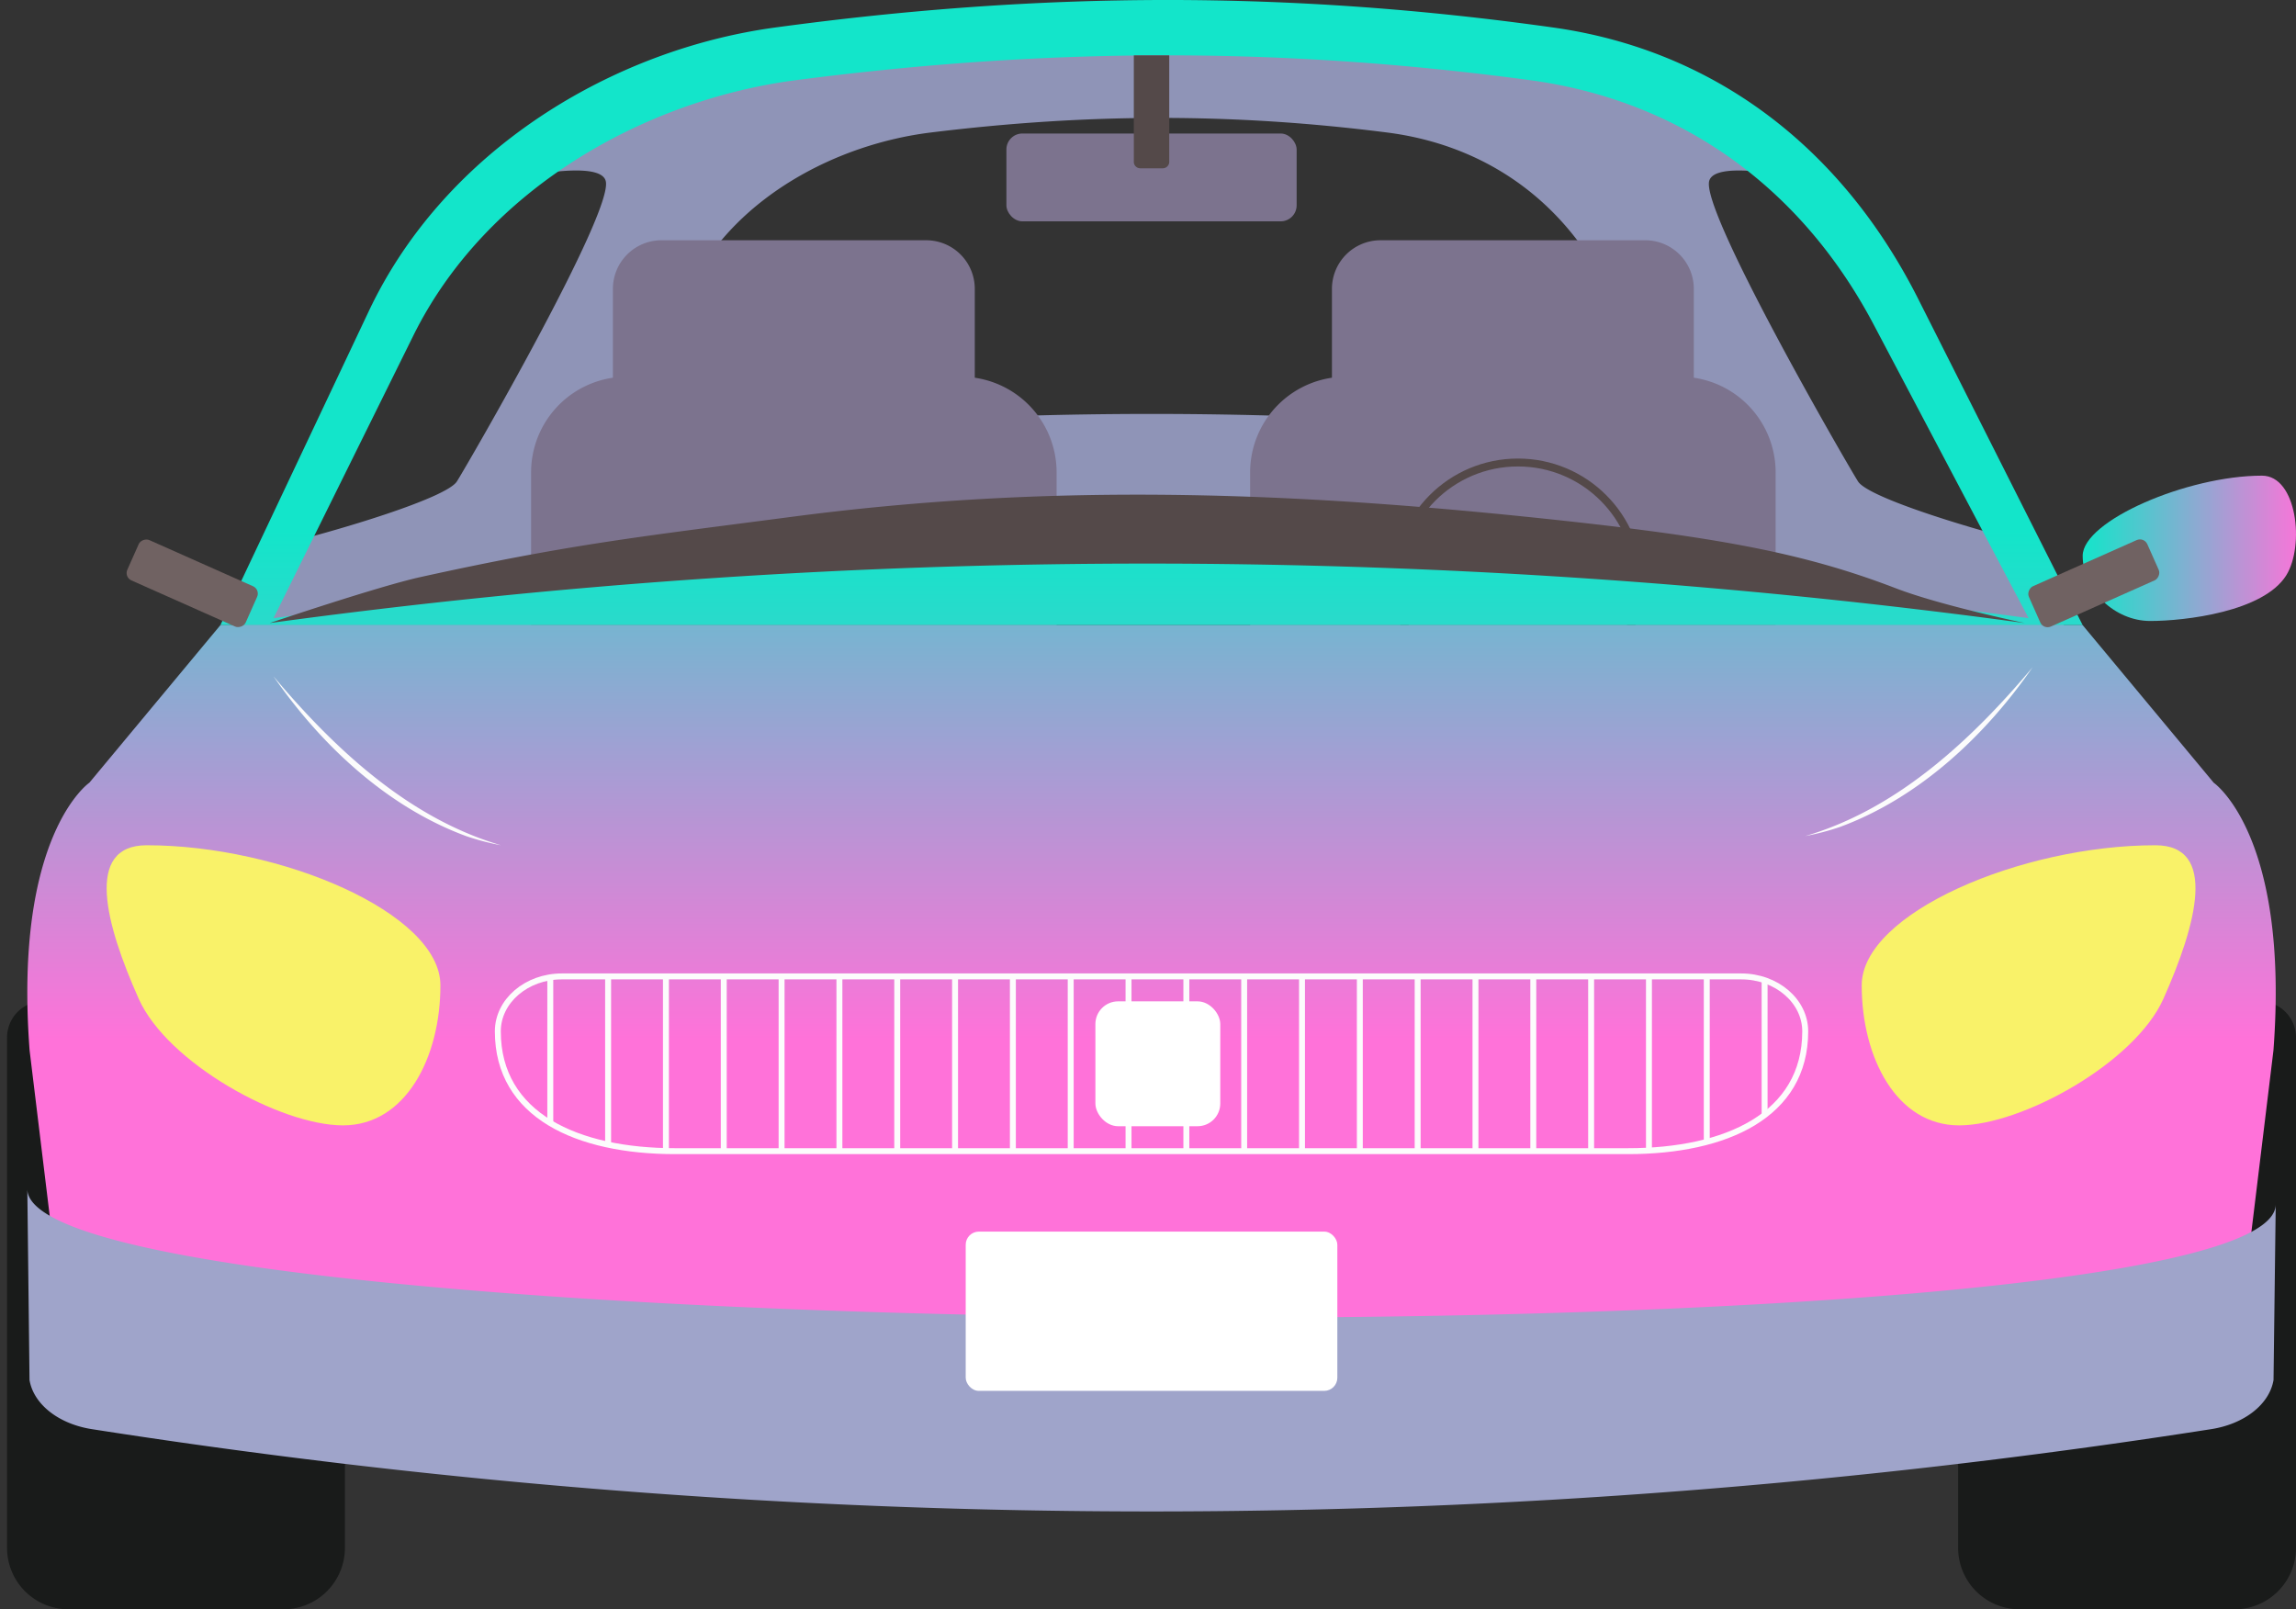 <svg xmlns="http://www.w3.org/2000/svg" xmlns:xlink="http://www.w3.org/1999/xlink" width="650.563" height="456" viewBox="0 0 650.563 456">
  <rect x="0" y="0" width="650.563" height="456" fill="#333333" stroke="none"/>
  <defs>
    <linearGradient id="linear-gradient" x1="0.5" y1="0.566" x2="0.5" y2="1.587" gradientUnits="objectBoundingBox">
      <stop offset="0" stop-color="#13e5ca"/>
      <stop offset="1" stop-color="#ff72d9"/>
    </linearGradient>
    <linearGradient id="linear-gradient-2" x1="0.5" y1="-0.315" x2="0.5" y2="0.426" xlink:href="#linear-gradient"/>
    <clipPath id="clip-path">
      <path id="路径_2045" data-name="路径 2045" d="M1094.13,755.184H824.051c-27.715,0-50.183-10.155-50.183-33.948h0c0-8.6,8.119-15.567,18.133-15.567h334.178c10.015,0,18.133,6.97,18.133,15.567h0C1144.312,745.029,1121.845,755.184,1094.13,755.184Z" fill="none" stroke="#fcfcfc" stroke-miterlimit="10" stroke-width="1.682"/>
    </clipPath>
    <linearGradient id="linear-gradient-3" x1="0" y1="0.5" x2="1" y2="0.5" xlink:href="#linear-gradient"/>
  </defs>
  <g id="急速哺哺" transform="translate(-632.81 -429)">
    <path id="路径_2038" data-name="路径 2038" d="M1205.633,582.41c-18.111-4.679-43.687-12.715-46.369-17.008-3.458-5.531-44.251-76.055-42.177-85.044,1.029-4.456,13.246-3.315,25.307-1.033a130.225,130.225,0,0,0-69.419-31.94c-74.607-10.5-144.815-10.318-220.6,0a159.726,159.726,0,0,0-76.573,32.6c13.043-2.684,27.532-4.5,28.655.37,2.075,8.989-38.719,79.513-42.176,85.044-2.943,4.71-33.445,13.927-51.408,18.27L695.251,616.72a1885.014,1885.014,0,0,1,527.679,0ZM804.531,556.1l24.629-47.046c12.734-24.325,40.641-39.22,67.414-42.511,44.4-5.457,85.525-5.555,129.231,0,26.049,3.311,47.551,17.4,60.574,40.72L1113.65,556.1A1222.005,1222.005,0,0,0,804.531,556.1Z" fill="#8f94b7"/>
    <path id="矩形_240" data-name="矩形 240" d="M27.1,0h94.7a27.1,27.1,0,0,1,27.1,27.1V155.543A19.958,19.958,0,0,1,128.943,175.5H19.958A19.958,19.958,0,0,1,0,155.543V27.1A27.1,27.1,0,0,1,27.1,0Z" transform="translate(987.029 535.744)" fill="#7c738e"/>
    <path id="矩形_241" data-name="矩形 241" d="M13.764,0H88.77a13.764,13.764,0,0,1,13.764,13.764V50.227a7.107,7.107,0,0,1-7.107,7.107H7.107A7.107,7.107,0,0,1,0,50.227V13.764A13.764,13.764,0,0,1,13.764,0Z" transform="translate(1010.212 497.078)" fill="#7c738e"/>
    <path id="矩形_242" data-name="矩形 242" d="M27.1,0h94.7a27.1,27.1,0,0,1,27.1,27.1V155.543A19.958,19.958,0,0,1,128.943,175.5H19.958A19.958,19.958,0,0,1,0,155.543V27.1A27.1,27.1,0,0,1,27.1,0Z" transform="translate(783.294 535.744)" fill="#7c738e"/>
    <path id="矩形_243" data-name="矩形 243" d="M13.764,0H88.77a13.764,13.764,0,0,1,13.764,13.764V50.227a7.107,7.107,0,0,1-7.107,7.107H7.107A7.107,7.107,0,0,1,0,50.227V13.764A13.764,13.764,0,0,1,13.764,0Z" transform="translate(806.477 497.078)" fill="#7c738e"/>
    <circle id="椭圆_117" data-name="椭圆 117" cx="34.23" cy="34.23" r="34.23" transform="translate(1028.687 560.052)" fill="none" stroke="#544949" stroke-miterlimit="10" stroke-width="2.242"/>
    <path id="路径_2039" data-name="路径 2039" d="M1176.378,513.8c-22.231-44.1-58.936-70.733-103.4-76.994-74.607-10.5-144.815-10.318-220.6,0-45.7,6.223-93.341,34.387-115.078,80.379L695.25,606.143h527.68Zm-466.06,90.359,39.621-80.087c20.485-41.407,65.38-66.764,108.451-72.366,71.423-9.29,137.587-9.456,207.9,0,41.906,5.636,76.5,29.616,97.447,69.318l43.871,83.135A1858.671,1858.671,0,0,0,710.318,604.161Z" fill="url(#linear-gradient)"/>
    <path id="路径_2040" data-name="路径 2040" d="M1206.524,605.544a1842.858,1842.858,0,0,0-497.289,0s30.835-10.417,42.741-13.038c42.586-9.377,62.26-11.432,105.331-17.083,71.424-9.37,137.316-7.251,207.9,0,53.268,5.473,78.164,10.038,104.887,20.309C1182.7,600.575,1206.524,605.544,1206.524,605.544Z" fill="#544949"/>
    <rect id="矩形_244" data-name="矩形 244" width="82.237" height="24.891" rx="4.53" transform="translate(917.972 466.829)" fill="#7c738e"/>
    <path id="矩形_245" data-name="矩形 245" d="M0,0H10.037a0,0,0,0,1,0,0V30.18A1.827,1.827,0,0,1,8.21,32.007H1.827A1.827,1.827,0,0,1,0,30.18V0A0,0,0,0,1,0,0Z" transform="translate(954.072 444.678)" fill="#544949"/>
    <path id="矩形_246" data-name="矩形 246" d="M10.267,0h75.2A10.267,10.267,0,0,1,95.734,10.267v144.6A17.425,17.425,0,0,1,78.309,172.29H17.425A17.425,17.425,0,0,1,0,154.865V10.267A10.267,10.267,0,0,1,10.267,0Z" transform="translate(1187.639 712.71)" fill="#191b1a"/>
    <path id="矩形_247" data-name="矩形 247" d="M10.267,0h75.2A10.267,10.267,0,0,1,95.734,10.267v144.6A17.425,17.425,0,0,1,78.309,172.29H17.425A17.425,17.425,0,0,1,0,154.865V10.267A10.267,10.267,0,0,1,10.267,0Z" transform="translate(634.807 712.71)" fill="#191b1a"/>
    <path id="路径_2041" data-name="路径 2041" d="M1260.056,650.786l-37.126-44.642H695.25l-37.126,44.643S636.582,665.61,641.2,726.653l8.9,73.229a21.94,21.94,0,0,0,17.174,18.783q291.817,62.978,583.634,0a21.942,21.942,0,0,0,17.175-18.783l8.9-73.229C1281.6,665.61,1260.056,650.786,1260.056,650.786Z" fill="url(#linear-gradient-2)"/>
    <path id="路径_2042" data-name="路径 2042" d="M757.6,708.19c0,20.485-9.855,39.685-27.6,39.685s-49.767-17.67-57.89-35.883c-9.359-20.981-15.477-43.484,2.269-43.487C712.293,668.5,757.6,687.705,757.6,708.19Z" fill="#f9f269"/>
    <path id="路径_2043" data-name="路径 2043" d="M1160.32,708.19c0,20.485,9.855,39.685,27.6,39.685s49.766-17.67,57.89-35.883c9.359-20.981,15.477-43.484-2.27-43.487C1205.631,668.5,1160.32,687.705,1160.32,708.19Z" fill="#f9f269"/>
    <path id="路径_2044" data-name="路径 2044" d="M640.55,765.869l.624,54.174c1.161,6.876,8.266,12.45,17.671,13.911a1944.446,1944.446,0,0,0,600.49,0c9.406-1.461,16.51-7.035,17.671-13.911l.624-49.819C1277.63,815.853,640.55,811.5,640.55,765.869Z" fill="#9fa4ca"/>
    <rect id="矩形_248" data-name="矩形 248" width="105.298" height="45.128" rx="3.719" transform="translate(906.441 777.979)" fill="#fff"/>
    <g id="组_430" data-name="组 430">
      <g id="组_429" data-name="组 429" clip-path="url(#clip-path)">
        <line id="直线_88" data-name="直线 88" y2="63.2" transform="translate(788.733 696.548)" fill="none" stroke="#fcfcfc" stroke-miterlimit="10" stroke-width="1.682"/>
        <line id="直线_89" data-name="直线 89" y2="63.2" transform="translate(805.117 696.548)" fill="none" stroke="#fcfcfc" stroke-miterlimit="10" stroke-width="1.682"/>
        <line id="直线_90" data-name="直线 90" y2="63.2" transform="translate(821.501 696.548)" fill="none" stroke="#fcfcfc" stroke-miterlimit="10" stroke-width="1.682"/>
        <line id="直线_91" data-name="直线 91" y2="63.2" transform="translate(837.886 696.548)" fill="none" stroke="#fcfcfc" stroke-miterlimit="10" stroke-width="1.682"/>
        <line id="直线_92" data-name="直线 92" y2="63.2" transform="translate(854.27 696.548)" fill="none" stroke="#fcfcfc" stroke-miterlimit="10" stroke-width="1.682"/>
        <line id="直线_93" data-name="直线 93" y2="63.2" transform="translate(870.654 696.548)" fill="none" stroke="#fcfcfc" stroke-miterlimit="10" stroke-width="1.682"/>
        <line id="直线_94" data-name="直线 94" y2="63.2" transform="translate(887.039 696.548)" fill="none" stroke="#fcfcfc" stroke-miterlimit="10" stroke-width="1.682"/>
        <line id="直线_95" data-name="直线 95" y2="63.2" transform="translate(903.423 696.548)" fill="none" stroke="#fcfcfc" stroke-miterlimit="10" stroke-width="1.682"/>
        <line id="直线_96" data-name="直线 96" y2="63.2" transform="translate(919.807 696.548)" fill="none" stroke="#fcfcfc" stroke-miterlimit="10" stroke-width="1.682"/>
        <line id="直线_97" data-name="直线 97" y2="63.2" transform="translate(936.191 696.548)" fill="none" stroke="#fcfcfc" stroke-miterlimit="10" stroke-width="1.682"/>
        <line id="直线_98" data-name="直线 98" y2="63.2" transform="translate(952.576 696.548)" fill="none" stroke="#fcfcfc" stroke-miterlimit="10" stroke-width="1.682"/>
        <line id="直线_99" data-name="直线 99" y2="63.2" transform="translate(968.96 696.548)" fill="none" stroke="#fcfcfc" stroke-miterlimit="10" stroke-width="1.682"/>
        <line id="直线_100" data-name="直线 100" y2="63.2" transform="translate(985.344 696.548)" fill="none" stroke="#fcfcfc" stroke-miterlimit="10" stroke-width="1.682"/>
        <line id="直线_101" data-name="直线 101" y2="63.2" transform="translate(1001.728 696.548)" fill="none" stroke="#fcfcfc" stroke-miterlimit="10" stroke-width="1.682"/>
        <line id="直线_102" data-name="直线 102" y2="63.2" transform="translate(1018.113 696.548)" fill="none" stroke="#fcfcfc" stroke-miterlimit="10" stroke-width="1.682"/>
        <line id="直线_103" data-name="直线 103" y2="63.2" transform="translate(1034.497 696.548)" fill="none" stroke="#fcfcfc" stroke-miterlimit="10" stroke-width="1.682"/>
        <line id="直线_104" data-name="直线 104" y2="63.2" transform="translate(1050.881 696.548)" fill="none" stroke="#fcfcfc" stroke-miterlimit="10" stroke-width="1.682"/>
        <line id="直线_105" data-name="直线 105" y2="63.2" transform="translate(1067.266 696.548)" fill="none" stroke="#fcfcfc" stroke-miterlimit="10" stroke-width="1.682"/>
        <line id="直线_106" data-name="直线 106" y2="63.2" transform="translate(1083.65 696.548)" fill="none" stroke="#fcfcfc" stroke-miterlimit="10" stroke-width="1.682"/>
        <line id="直线_107" data-name="直线 107" y2="63.2" transform="translate(1100.034 696.548)" fill="none" stroke="#fcfcfc" stroke-miterlimit="10" stroke-width="1.682"/>
        <line id="直线_108" data-name="直线 108" y2="63.2" transform="translate(1116.418 696.548)" fill="none" stroke="#fcfcfc" stroke-miterlimit="10" stroke-width="1.682"/>
        <line id="直线_109" data-name="直线 109" y2="63.2" transform="translate(1132.803 696.548)" fill="none" stroke="#fcfcfc" stroke-miterlimit="10" stroke-width="1.682"/>
      </g>
      <path id="路径_2046" data-name="路径 2046" d="M1094.13,755.184H824.051c-27.715,0-50.183-10.155-50.183-33.948h0c0-8.6,8.119-15.567,18.133-15.567h334.178c10.015,0,18.133,6.97,18.133,15.567h0C1144.312,745.029,1121.845,755.184,1094.13,755.184Z" fill="none" stroke="#fcfcfc" stroke-miterlimit="10" stroke-width="1.682"/>
    </g>
    <rect id="矩形_249" data-name="矩形 249" width="35.383" height="35.383" rx="6.44" transform="translate(943.186 712.735)" fill="#fff"/>
    <path id="路径_2047" data-name="路径 2047" d="M710.318,620.652c17.167,20.429,38.292,40.221,64.447,47.853a69.809,69.809,0,0,1-9.918-2.608c-22.4-8.278-41.109-25.829-54.529-45.245Z" fill="#fcfcfc"/>
    <path id="路径_2048" data-name="路径 2048" d="M1208.759,618.046c-13.419,19.415-32.13,36.967-54.529,45.245a69.828,69.828,0,0,1-9.918,2.609c26.154-7.632,47.279-27.424,64.447-47.854Z" fill="#fcfcfc"/>
    <path id="路径_2049" data-name="路径 2049" d="M1222.93,586.489c0,9.907,9.2,18.466,19.1,18.466s32.173-2.6,38.6-12.963c5.219-8.421,3.016-28.211-6.892-28.212C1252.575,563.777,1222.93,576.581,1222.93,586.489Z" fill="url(#linear-gradient-3)"/>
    <path id="路径_2050" data-name="路径 2050" d="M693.253,586.489c0,9.907-9.2,18.466-19.1,18.466s-32.173-2.6-38.6-12.963c-5.22-8.421-3.017-28.211,6.891-28.212C663.608,563.777,693.253,576.581,693.253,586.489Z" fill="url(#linear-gradient-3)"/>
    <rect id="矩形_250" data-name="矩形 250" width="12.499" height="36.724" rx="2.275" transform="translate(667.956 592.529) rotate(-66.018)" fill="#706262"/>
    <rect id="矩形_251" data-name="矩形 251" width="12.499" height="36.724" rx="2.275" transform="translate(1211.84 607.455) rotate(-113.982)" fill="#706262"/>
  </g>
</svg>
